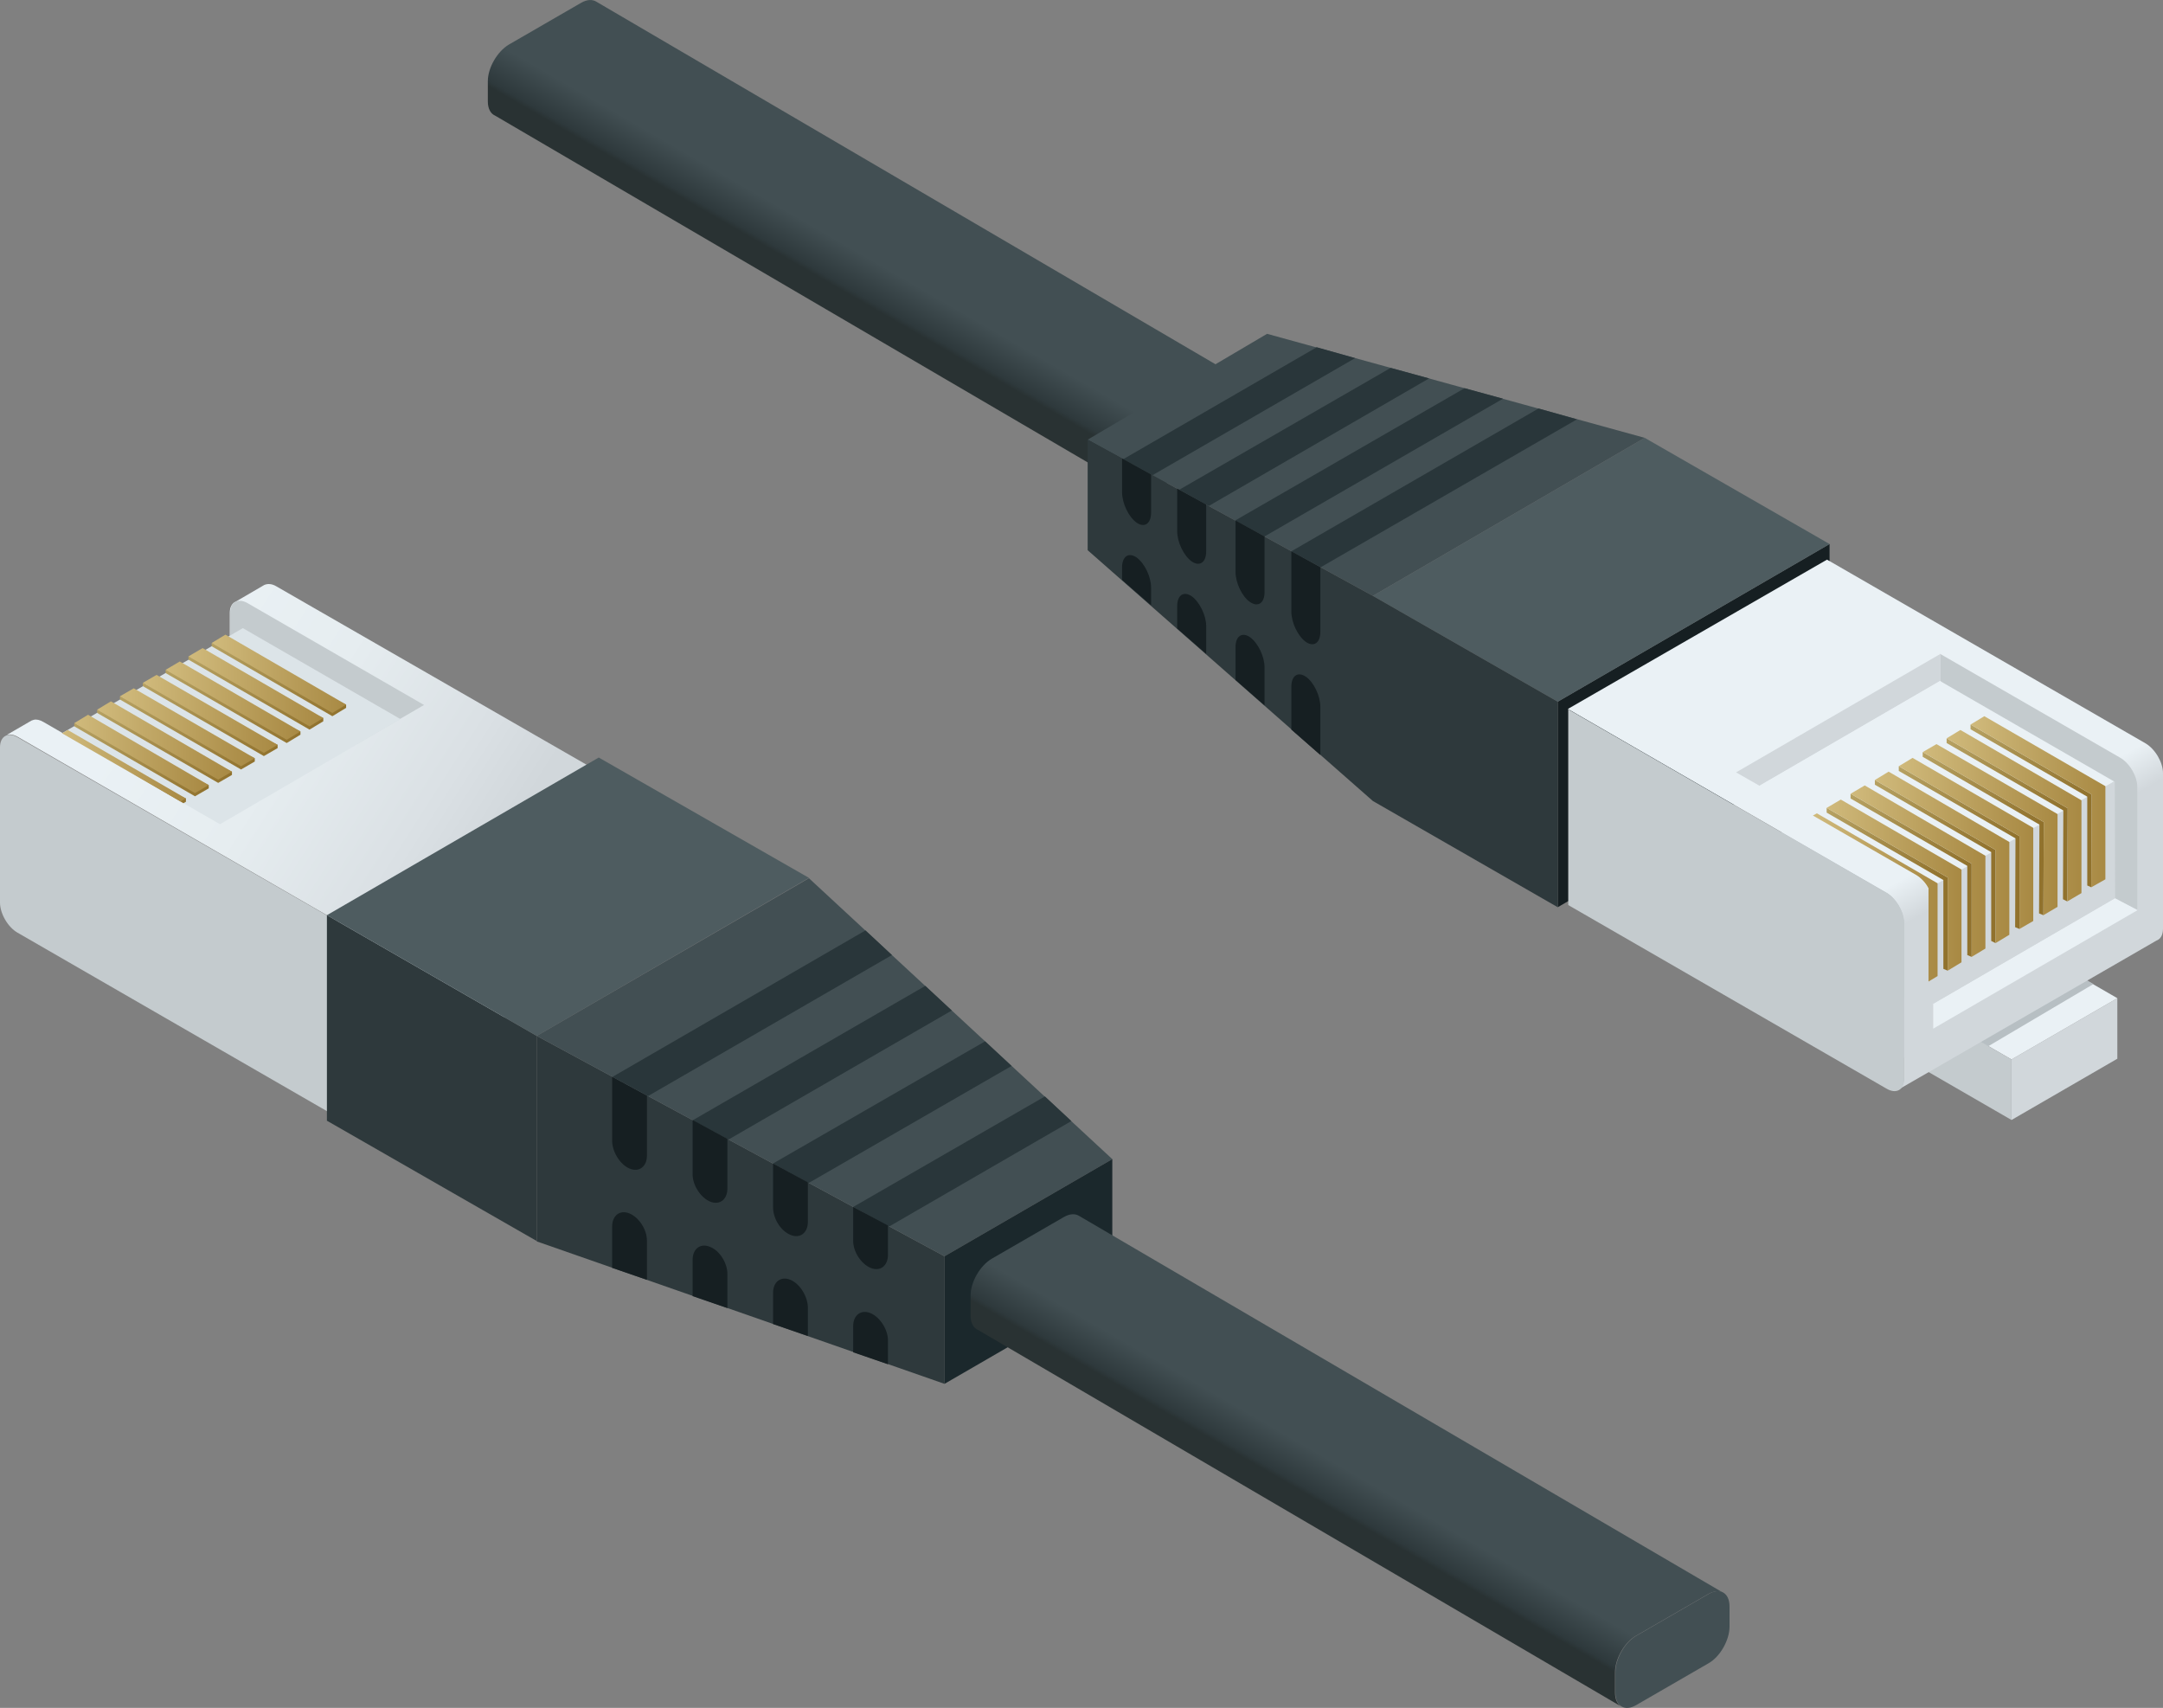 <?xml version="1.0" encoding="utf-8"?>
<!-- Generator: Adobe Illustrator 25.4.1, SVG Export Plug-In . SVG Version: 6.00 Build 0)  -->










<svg version="1.1" id="Layer_1" xmlns="http://www.w3.org/2000/svg" xmlns:xlink="http://www.w3.org/1999/xlink" x="0px" y="0px" viewBox="0 0 596.8 471.2" style="enable-background:new 0 0 596.8 471.2;" xml:space="preserve">
<rect x="0" y="0" width="596.8" height="471.2" fill="#808080" stroke="none"/>
<style type="text/css">
	.st0{fill:#424F53;}
	.st1{fill:url(#SVGID_1_);}
	.st2{fill:#161F22;}
	.st3{fill:#4E5C60;}
	.st4{fill:#2E393C;}
	.st5{fill:#29363A;}
	.st6{fill:#D1D7DB;}
	.st7{fill:#EAF1F5;}
	.st8{fill:#B7BFC3;}
	.st9{fill:#C4CBCE;}
	.st10{fill:url(#SVGID_00000003819836850168685610000007175378105083414966_);}
	.st11{fill:url(#SVGID_00000000208130187914918910000009590820330061647787_);}
	.st12{fill:url(#SVGID_00000106842209441862473910000012659270161693060485_);}
	.st13{fill:url(#SVGID_00000105398294784875654870000009052676819089628817_);}
	.st14{fill:url(#SVGID_00000055681343935740413730000007386032213496766639_);}
	.st15{fill:url(#SVGID_00000183250530453630779470000010038389999259176875_);}
	.st16{fill:url(#SVGID_00000026864167588264406700000002846973465011113380_);}
	.st17{fill:url(#SVGID_00000074428752208765323660000003648779841257052549_);}
	.st18{fill:url(#SVGID_00000015350087396908871970000014114983654162389948_);}
	.st19{fill:url(#SVGID_00000144322416933192401960000002960368178405241507_);}
	.st20{fill:url(#SVGID_00000054227794067682414410000007175514137906888610_);}
	.st21{fill:url(#SVGID_00000022524327147636433440000000364295117693350824_);}
	.st22{fill:url(#SVGID_00000029006184838504406170000014165184921026781856_);}
	.st23{fill:url(#SVGID_00000176728275678556770050000001237884208313248176_);}
	.st24{fill:url(#SVGID_00000142176588089298140150000008688447639691578792_);}
	.st25{fill:url(#SVGID_00000057863270597252952740000002096265561117438399_);}
	.st26{fill:url(#SVGID_00000103245612337852881290000014814940773953766018_);}
	.st27{fill:#DCE4E8;}
	.st28{fill:url(#SVGID_00000044891330913324218660000016507112797774161560_);}
	.st29{fill:url(#SVGID_00000047768547382564638840000004324611328164839305_);}
	.st30{fill:url(#SVGID_00000093177360731029402290000003346100027146434950_);}
	.st31{fill:url(#SVGID_00000090982748206453643030000011639993200967030419_);}
	.st32{fill:url(#SVGID_00000060029763559663931930000002349693602372127147_);}
	.st33{fill:url(#SVGID_00000021105711557684457060000012531150575186938765_);}
	.st34{fill:url(#SVGID_00000090980798236283134320000005141615861576119473_);}
	.st35{fill:url(#SVGID_00000169557603592937386420000013122932820934356867_);}
	.st36{fill:url(#SVGID_00000155121596583305041270000010012698868912112278_);}
	.st37{fill:url(#SVGID_00000124849701187652116940000017740595516632231854_);}
	.st38{fill:url(#SVGID_00000070839061937442810600000015987913900488732847_);}
	.st39{fill:url(#SVGID_00000064326230049419760190000000185475790528330674_);}
	.st40{fill:url(#SVGID_00000109724865328987115340000003340777326427104925_);}
	.st41{fill:url(#SVGID_00000106135373929506336960000011701453953071633082_);}
	.st42{fill:url(#SVGID_00000039830449410692997700000012900443241368337029_);}
	.st43{fill:url(#SVGID_00000018215056947938336560000006559410264380190365_);}
	.st44{fill:#1B282C;}
	.st45{fill:url(#SVGID_00000013878710300626864490000001077406784709231524_);}
</style>
<switch>
	
	<g>
		<g>
			<path class="st0" d="M344,113.8c0,3.7-2.6,8.3-5.8,10.1l-19.9,11.5c-3.2,1.9-5.8,0.3-5.8-3.4v-5.6c0-3.7,2.6-8.3,5.8-10.1
				l19.9-11.5c3.2-1.9,5.8-0.3,5.8,3.4V113.8z"/>
			<g>
				<linearGradient id="SVGID_1_" gradientUnits="userSpaceOnUse" x1="234.749" y1="68.397" x2="229.066" y2="78.241">
					<stop offset="0" style="stop-color:#424F53"/>
					<stop offset="0.882" style="stop-color:#2E393C"/>
					<stop offset="1" style="stop-color:#293233"/>
				</linearGradient>
				<path class="st1" d="M312.4,132.1v-5.6c0-3.7,2.6-8.3,5.8-10.1l19.9-11.5c1.6-0.9,3-1,4.1-0.4l0,0L164.6,0.5
					c-1.1-0.7-2.6-0.7-4.3,0.3l-19.9,11.5c-3.2,1.9-5.8,6.4-5.8,10.1V28c0,2,0.8,3.4,2,3.9L314,135.7l0,0
					C313,135,312.4,133.8,312.4,132.1z"/>
			</g>
		</g>
		<polygon class="st2" points="429.8,193.6 504.8,150.1 504.8,206.7 429.8,250.3 		"/>
		<polygon class="st3" points="504.8,150.1 453.8,120.8 378.8,164.4 429.8,193.6 		"/>
		<polygon class="st0" points="453.8,120.8 349.6,92.1 300.1,121.3 378.8,164.4 		"/>
		<polygon class="st4" points="429.8,193.6 378.8,164.4 300.1,121.3 300.1,151.8 378.8,221 429.8,250.3 		"/>
		<g>
			<polygon class="st5" points="394.3,104.4 383.7,101.5 325.4,135.1 333.5,139.6 			"/>
			<polygon class="st5" points="318,131.1 373.9,98.8 363.3,95.8 309.9,126.7 			"/>
			<polygon class="st5" points="414.7,110 404.1,107.1 340.8,143.6 348.9,148 			"/>
			<polygon class="st5" points="435.1,115.7 424.5,112.7 356.3,152.1 364.4,156.5 			"/>
		</g>
		<g>
			<path class="st2" d="M360.3,186.7c-2.2-1.5-4-0.3-4,2.8v11.8l8,7V195C364.3,192,362.5,188.2,360.3,186.7z"/>
			<path class="st2" d="M344.9,175.8c-2.2-1.5-4-0.3-4,2.7v9.1l8,7v-10.5C348.9,181.1,347.1,177.4,344.9,175.8z"/>
			<path class="st2" d="M328.8,164.5c-2.2-1.5-4-0.3-4,2.7v6.2l8,7v-7.7C332.8,169.8,331,166.1,328.8,164.5z"/>
			<path class="st2" d="M313.6,153.8c-2.2-1.5-4-0.3-4,2.7v3.5l8,7v-4.9C317.6,159.1,315.8,155.4,313.6,153.8z"/>
		</g>
		<g>
			<path class="st2" d="M328.8,154.9c2.2,1.5,4,0.3,4-2.8v-12.9l-8-4.4v11.7C324.8,149.6,326.6,153.3,328.8,154.9z"/>
			<path class="st2" d="M344.9,166.1c2.2,1.5,4,0.3,4-2.7V148l-8-4.4v14.2C340.9,160.8,342.7,164.6,344.9,166.1z"/>
			<path class="st2" d="M356.3,152.1v16.6c0,3.1,1.8,6.8,4,8.4c2.2,1.5,4,0.3,4-2.8v-17.8L356.3,152.1z"/>
			<path class="st2" d="M313.6,144.2c2.2,1.5,4,0.3,4-2.8v-10.5l-8-4.4v9.3C309.6,138.9,311.4,142.6,313.6,144.2z"/>
		</g>
		<g>
			<g>
				<polygon class="st6" points="584.2,292.1 555,309 555,292.3 584.2,275.4 				"/>
				<polygon class="st7" points="584.2,275.4 555,292.3 469,242.7 498.3,225.8 				"/>
				<polygon class="st8" points="577.6,271.5 548.5,288.7 469,242.7 498.3,225.8 				"/>
				<polygon class="st9" points="555,309 555,292.3 469,242.7 469,259.3 				"/>
			</g>
			
				<linearGradient id="SVGID_00000109707962847820474370000016253200043872278419_" gradientUnits="userSpaceOnUse" x1="533.882" y1="237.436" x2="539.394" y2="247.235">
				<stop offset="0" style="stop-color:#EAF1F5"/>
				<stop offset="1" style="stop-color:#D1D7DB"/>
			</linearGradient>
			<path style="fill:url(#SVGID_00000109707962847820474370000016253200043872278419_);" d="M592,205.1l-87.9-50.7l-71.5,41.2
				l87.9,50.7c2.6,1.5,4.8,5.3,4.8,8.3v42.9c0,1.4-0.5,2.5-1.3,3l71-41c1.1-0.4,1.8-1.5,1.8-3.3v-42.9
				C596.8,210.4,594.7,206.7,592,205.1z"/>
			<path class="st9" d="M584.9,209l-49.6-28.6v7.4l48.2,60l6.2,3.3v-33.8C589.8,214.3,587.6,210.5,584.9,209z"/>
			<path class="st9" d="M520.6,246.4l-87.9-50.7v54l87.9,50.7c2.6,1.5,4.8,0.3,4.8-2.8v-42.9C525.4,251.6,523.2,247.9,520.6,246.4z"/>
			<polygon class="st6" points="485.5,216.8 479,213.1 535.4,180.4 535.4,187.8 			"/>
			<polygon class="st7" points="533.4,276.9 583.5,247.8 589.8,251.1 533.4,283.8 			"/>
			<path class="st6" d="M532.1,245.2c0.8,1.5,1.4,3.2,1.4,4.7v27l50.1-29.1l-0.1-32.3L532.1,245.2z"/>
			<path class="st7" d="M528.6,241.5c1.3,0.8,2.6,2.1,3.4,3.7l51.3-29.6l-48-27.7l-49.7,28.8L528.6,241.5z"/>
			<g>
				
					<linearGradient id="SVGID_00000063604237063979781120000007195386515686008983_" gradientUnits="userSpaceOnUse" x1="543.705" y1="222.368" x2="577.087" y2="222.368">
					<stop offset="0" style="stop-color:#B6A162"/>
					<stop offset="1" style="stop-color:#90712C"/>
				</linearGradient>
				<polygon style="fill:url(#SVGID_00000063604237063979781120000007195386515686008983_);" points="577.1,219.2 577,244.8 
					575.9,244.3 575.9,219.8 543.7,201.2 543.7,199.9 				"/>
				
					<linearGradient id="SVGID_00000158000260900430135290000018001861644176201095_" gradientUnits="userSpaceOnUse" x1="543.705" y1="221.23" x2="580.878" y2="221.23">
					<stop offset="0" style="stop-color:#D0BA7C"/>
					<stop offset="1" style="stop-color:#A88943"/>
				</linearGradient>
				<polygon style="fill:url(#SVGID_00000158000260900430135290000018001861644176201095_);" points="580.9,216.9 580.9,242.6 
					577,244.8 577.1,219.2 543.7,199.9 547.5,197.6 				"/>
			</g>
			<g>
				
					<linearGradient id="SVGID_00000137846898904053231380000007775230760915815601_" gradientUnits="userSpaceOnUse" x1="537.091" y1="226.196" x2="570.473" y2="226.196">
					<stop offset="0" style="stop-color:#B6A162"/>
					<stop offset="1" style="stop-color:#90712C"/>
				</linearGradient>
				<polygon style="fill:url(#SVGID_00000137846898904053231380000007775230760915815601_);" points="570.5,223 570.4,248.7 
					569.2,248.1 569.3,223.6 537.1,205 537.1,203.7 				"/>
				
					<linearGradient id="SVGID_00000102538143144929560660000009363685043383612092_" gradientUnits="userSpaceOnUse" x1="537.091" y1="225.058" x2="574.264" y2="225.058">
					<stop offset="0" style="stop-color:#D0BA7C"/>
					<stop offset="1" style="stop-color:#A88943"/>
				</linearGradient>
				<polygon style="fill:url(#SVGID_00000102538143144929560660000009363685043383612092_);" points="574.3,220.8 574.3,246.4 
					570.4,248.7 570.5,223 537.1,203.7 540.9,201.4 				"/>
			</g>
			<g>
				
					<linearGradient id="SVGID_00000152246190102413583700000005050804202111062716_" gradientUnits="userSpaceOnUse" x1="530.478" y1="230.024" x2="563.86" y2="230.024">
					<stop offset="0" style="stop-color:#B6A162"/>
					<stop offset="1" style="stop-color:#90712C"/>
				</linearGradient>
				<polygon style="fill:url(#SVGID_00000152246190102413583700000005050804202111062716_);" points="563.9,226.8 563.8,252.5 
					562.6,252 562.7,227.5 530.5,208.8 530.5,207.5 				"/>
				
					<linearGradient id="SVGID_00000083064702378322292210000015898237339565904550_" gradientUnits="userSpaceOnUse" x1="530.478" y1="228.886" x2="567.651" y2="228.886">
					<stop offset="0" style="stop-color:#D0BA7C"/>
					<stop offset="1" style="stop-color:#A88943"/>
				</linearGradient>
				<polygon style="fill:url(#SVGID_00000083064702378322292210000015898237339565904550_);" points="567.7,224.6 567.7,250.2 
					563.8,252.5 563.9,226.8 530.5,207.5 534.3,205.3 				"/>
			</g>
			<g>
				
					<linearGradient id="SVGID_00000101790467095077835050000010325084883637273236_" gradientUnits="userSpaceOnUse" x1="523.864" y1="233.851" x2="557.246" y2="233.851">
					<stop offset="0" style="stop-color:#B6A162"/>
					<stop offset="1" style="stop-color:#90712C"/>
				</linearGradient>
				<polygon style="fill:url(#SVGID_00000101790467095077835050000010325084883637273236_);" points="557.2,230.7 557.2,256.3 
					556,255.8 556.1,231.3 523.9,212.7 523.9,211.4 				"/>
				
					<linearGradient id="SVGID_00000180356140169600671610000002570788838666349981_" gradientUnits="userSpaceOnUse" x1="523.864" y1="232.713" x2="561.038" y2="232.713">
					<stop offset="0" style="stop-color:#D0BA7C"/>
					<stop offset="1" style="stop-color:#A88943"/>
				</linearGradient>
				<polygon style="fill:url(#SVGID_00000180356140169600671610000002570788838666349981_);" points="561,228.4 561,254.1 
					557.2,256.3 557.2,230.7 523.9,211.4 527.7,209.1 				"/>
			</g>
			<g>
				
					<linearGradient id="SVGID_00000045583964489926055590000001889967792024111748_" gradientUnits="userSpaceOnUse" x1="517.251" y1="237.679" x2="550.633" y2="237.679">
					<stop offset="0" style="stop-color:#B6A162"/>
					<stop offset="1" style="stop-color:#90712C"/>
				</linearGradient>
				<polygon style="fill:url(#SVGID_00000045583964489926055590000001889967792024111748_);" points="550.6,234.5 550.6,260.2 
					549.4,259.6 549.4,235.1 517.3,216.5 517.3,215.2 				"/>
				
					<linearGradient id="SVGID_00000146498125180167066580000012594146518605107334_" gradientUnits="userSpaceOnUse" x1="517.251" y1="236.541" x2="554.425" y2="236.541">
					<stop offset="0" style="stop-color:#D0BA7C"/>
					<stop offset="1" style="stop-color:#A88943"/>
				</linearGradient>
				<polygon style="fill:url(#SVGID_00000146498125180167066580000012594146518605107334_);" points="554.4,232.3 554.4,257.9 
					550.6,260.2 550.6,234.5 517.3,215.2 521.1,212.9 				"/>
			</g>
			<g>
				
					<linearGradient id="SVGID_00000152232858277823990150000017438833869431791242_" gradientUnits="userSpaceOnUse" x1="510.637" y1="241.506" x2="544.019" y2="241.506">
					<stop offset="0" style="stop-color:#B6A162"/>
					<stop offset="1" style="stop-color:#90712C"/>
				</linearGradient>
				<polygon style="fill:url(#SVGID_00000152232858277823990150000017438833869431791242_);" points="544,238.3 544,264 
					542.8,263.5 542.8,238.9 510.6,220.3 510.6,219 				"/>
				
					<linearGradient id="SVGID_00000101784877965279895240000002127767399875822494_" gradientUnits="userSpaceOnUse" x1="510.637" y1="240.368" x2="547.811" y2="240.368">
					<stop offset="0" style="stop-color:#D0BA7C"/>
					<stop offset="1" style="stop-color:#A88943"/>
				</linearGradient>
				<polygon style="fill:url(#SVGID_00000101784877965279895240000002127767399875822494_);" points="547.8,236.1 547.8,261.7 
					544,264 544,238.3 510.6,219 514.5,216.7 				"/>
			</g>
			<g>
				
					<linearGradient id="SVGID_00000070828400728623614410000015072893290594335410_" gradientUnits="userSpaceOnUse" x1="504.024" y1="245.333" x2="537.407" y2="245.333">
					<stop offset="0" style="stop-color:#B6A162"/>
					<stop offset="1" style="stop-color:#90712C"/>
				</linearGradient>
				<polygon style="fill:url(#SVGID_00000070828400728623614410000015072893290594335410_);" points="537.4,242.1 537.4,267.8 
					536.2,267.3 536.2,242.8 504,224.2 504,222.9 				"/>
				
					<linearGradient id="SVGID_00000023972606053518635650000007992256273762650800_" gradientUnits="userSpaceOnUse" x1="504.024" y1="244.195" x2="541.198" y2="244.195">
					<stop offset="0" style="stop-color:#D0BA7C"/>
					<stop offset="1" style="stop-color:#A88943"/>
				</linearGradient>
				<polygon style="fill:url(#SVGID_00000023972606053518635650000007992256273762650800_);" points="541.2,239.9 541.2,265.5 
					537.4,267.8 537.4,242.1 504,222.9 507.9,220.6 				"/>
			</g>
			
				<linearGradient id="SVGID_00000157305117932620660680000013239494203920750775_" gradientUnits="userSpaceOnUse" x1="500.154" y1="247.635" x2="534.584" y2="247.635">
				<stop offset="0" style="stop-color:#D0BA7C"/>
				<stop offset="1" style="stop-color:#A88943"/>
			</linearGradient>
			<path style="fill:url(#SVGID_00000157305117932620660680000013239494203920750775_);" d="M534.6,243.7l-33.3-19.3l-1.1,0.6
				l28.5,16.4c1.3,0.8,2.6,2.1,3.4,3.7l0,25.7l2.5-1.5V243.7z"/>
		</g>
		<g>
			<g>
				<polygon class="st6" points="164.2,265.8 92.7,308.1 92.7,254.2 164.2,212.7 				"/>
				
					<linearGradient id="SVGID_00000040559325900773895680000017784587237623061632_" gradientUnits="userSpaceOnUse" x1="43.559" y1="182.589" x2="133.46" y2="240.077">
					<stop offset="0" style="stop-color:#EAF1F5"/>
					<stop offset="0.401" style="stop-color:#E6EDF0"/>
					<stop offset="0.802" style="stop-color:#DAE0E4"/>
					<stop offset="1" style="stop-color:#D1D7DB"/>
				</linearGradient>
				<path style="fill:url(#SVGID_00000040559325900773895680000017784587237623061632_);" d="M76.3,161.8c-1.3-0.8-2.5-0.8-3.4-0.4
					l-8.4,4.9l0,0c-0.7,0.6-1.1,1.5-1.1,2.8v12.2l-42.4,23.1l-9-5.2c-1-0.6-2-0.8-2.7-0.6l-0.6,0.2l-6.9,4l0,0
					c0.8-0.3,1.9-0.2,3.1,0.5l87.9,50.7l71.5-41.6L76.3,161.8z"/>
				<path class="st9" d="M4.8,203.4c-2.6-1.5-4.8-0.3-4.8,2.8V249c0,3.1,2.2,6.8,4.8,8.3l87.9,50.7v-54L4.8,203.4z"/>
				<path class="st9" d="M98.6,205.2l18.4-10.7l-48.7-28.1c-1.4-0.8-2.6-0.8-3.5-0.3c-0.8,0.5-1.3,1.6-1.3,3V188L98.6,205.2z"/>
				<polygon class="st27" points="67,173.3 17.1,202.3 60.7,227.4 110.5,198.4 				"/>
				<g>
					
						<linearGradient id="SVGID_00000125604209405887816760000010097584239984225968_" gradientUnits="userSpaceOnUse" x1="58.355" y1="187.478" x2="95.529" y2="187.478">
						<stop offset="0" style="stop-color:#B6A162"/>
						<stop offset="1" style="stop-color:#90712C"/>
					</linearGradient>
					<polygon style="fill:url(#SVGID_00000125604209405887816760000010097584239984225968_);" points="58.4,177.4 58.4,178.3 
						91.7,197.6 95.5,195.3 95.5,194.4 					"/>
					
						<linearGradient id="SVGID_00000070118887678196844740000013745088579771314352_" gradientUnits="userSpaceOnUse" x1="58.355" y1="185.888" x2="95.529" y2="185.888">
						<stop offset="0" style="stop-color:#D0BA7C"/>
						<stop offset="1" style="stop-color:#A88943"/>
					</linearGradient>
					<polygon style="fill:url(#SVGID_00000070118887678196844740000013745088579771314352_);" points="62.2,175.1 58.4,177.4 
						91.7,196.7 95.5,194.4 					"/>
				</g>
				<g>
					
						<linearGradient id="SVGID_00000057110010591435852570000001899332840883379085_" gradientUnits="userSpaceOnUse" x1="52.04" y1="191.167" x2="89.213" y2="191.167">
						<stop offset="0" style="stop-color:#B6A162"/>
						<stop offset="1" style="stop-color:#90712C"/>
					</linearGradient>
					<polygon style="fill:url(#SVGID_00000057110010591435852570000001899332840883379085_);" points="52,181.1 52,182 85.4,201.3 
						89.2,199 89.2,198.1 					"/>
					
						<linearGradient id="SVGID_00000038391996850865511190000004716966721965745828_" gradientUnits="userSpaceOnUse" x1="52.04" y1="189.577" x2="89.213" y2="189.577">
						<stop offset="0" style="stop-color:#D0BA7C"/>
						<stop offset="1" style="stop-color:#A88943"/>
					</linearGradient>
					<polygon style="fill:url(#SVGID_00000038391996850865511190000004716966721965745828_);" points="55.9,178.8 52,181.1 
						85.4,200.4 89.2,198.1 					"/>
				</g>
				<g>
					
						<linearGradient id="SVGID_00000101067365608593662640000015702935367260385190_" gradientUnits="userSpaceOnUse" x1="45.724" y1="194.856" x2="82.898" y2="194.856">
						<stop offset="0" style="stop-color:#B6A162"/>
						<stop offset="1" style="stop-color:#90712C"/>
					</linearGradient>
					<polygon style="fill:url(#SVGID_00000101067365608593662640000015702935367260385190_);" points="45.7,184.8 45.7,185.7 
						79.1,205 82.9,202.7 82.9,201.8 					"/>
					
						<linearGradient id="SVGID_00000049925947723338783750000017196814469264146568_" gradientUnits="userSpaceOnUse" x1="45.724" y1="193.266" x2="82.898" y2="193.266">
						<stop offset="0" style="stop-color:#D0BA7C"/>
						<stop offset="1" style="stop-color:#A88943"/>
					</linearGradient>
					<polygon style="fill:url(#SVGID_00000049925947723338783750000017196814469264146568_);" points="49.6,182.5 45.7,184.8 
						79.1,204.1 82.9,201.8 					"/>
				</g>
				<g>
					
						<linearGradient id="SVGID_00000021819307780517806980000004717310700983651514_" gradientUnits="userSpaceOnUse" x1="39.409" y1="198.545" x2="76.582" y2="198.545">
						<stop offset="0" style="stop-color:#B6A162"/>
						<stop offset="1" style="stop-color:#90712C"/>
					</linearGradient>
					<polygon style="fill:url(#SVGID_00000021819307780517806980000004717310700983651514_);" points="39.4,188.4 39.4,189.3 
						72.8,208.6 76.6,206.4 76.6,205.5 					"/>
					
						<linearGradient id="SVGID_00000080178924150819518590000007396997808232108961_" gradientUnits="userSpaceOnUse" x1="39.409" y1="196.955" x2="76.582" y2="196.955">
						<stop offset="0" style="stop-color:#D0BA7C"/>
						<stop offset="1" style="stop-color:#A88943"/>
					</linearGradient>
					<polygon style="fill:url(#SVGID_00000080178924150819518590000007396997808232108961_);" points="43.2,186.2 39.4,188.4 
						72.8,207.7 76.6,205.5 					"/>
				</g>
				<g>
					
						<linearGradient id="SVGID_00000134947910570835405260000003368760080800541091_" gradientUnits="userSpaceOnUse" x1="33.094" y1="202.234" x2="70.268" y2="202.234">
						<stop offset="0" style="stop-color:#B6A162"/>
						<stop offset="1" style="stop-color:#90712C"/>
					</linearGradient>
					<polygon style="fill:url(#SVGID_00000134947910570835405260000003368760080800541091_);" points="33.1,192.1 33.1,193 
						66.5,212.3 70.3,210.1 70.3,209.2 					"/>
					
						<linearGradient id="SVGID_00000145776815162025710480000009886584923441127071_" gradientUnits="userSpaceOnUse" x1="33.094" y1="200.644" x2="70.268" y2="200.644">
						<stop offset="0" style="stop-color:#D0BA7C"/>
						<stop offset="1" style="stop-color:#A88943"/>
					</linearGradient>
					<polygon style="fill:url(#SVGID_00000145776815162025710480000009886584923441127071_);" points="36.9,189.9 33.1,192.1 
						66.5,211.4 70.3,209.2 					"/>
				</g>
				<g>
					
						<linearGradient id="SVGID_00000039107991890906357720000012867623107189520042_" gradientUnits="userSpaceOnUse" x1="26.779" y1="205.923" x2="63.952" y2="205.923">
						<stop offset="0" style="stop-color:#B6A162"/>
						<stop offset="1" style="stop-color:#90712C"/>
					</linearGradient>
					<polygon style="fill:url(#SVGID_00000039107991890906357720000012867623107189520042_);" points="26.8,195.8 26.8,196.7 
						60.2,216 64,213.8 64,212.9 					"/>
					
						<linearGradient id="SVGID_00000145017122252905681640000006200796967958077057_" gradientUnits="userSpaceOnUse" x1="26.779" y1="204.333" x2="63.952" y2="204.333">
						<stop offset="0" style="stop-color:#D0BA7C"/>
						<stop offset="1" style="stop-color:#A88943"/>
					</linearGradient>
					<polygon style="fill:url(#SVGID_00000145017122252905681640000006200796967958077057_);" points="30.6,193.5 26.8,195.8 
						60.2,215.1 64,212.9 					"/>
				</g>
				<g>
					
						<linearGradient id="SVGID_00000121992262303969340710000000181839081617008036_" gradientUnits="userSpaceOnUse" x1="20.463" y1="209.612" x2="57.637" y2="209.612">
						<stop offset="0" style="stop-color:#B6A162"/>
						<stop offset="1" style="stop-color:#90712C"/>
					</linearGradient>
					<polygon style="fill:url(#SVGID_00000121992262303969340710000000181839081617008036_);" points="20.5,199.5 20.5,200.4 
						53.8,219.7 57.6,217.5 57.6,216.6 					"/>
					
						<linearGradient id="SVGID_00000054250631206948150660000005222664488071960739_" gradientUnits="userSpaceOnUse" x1="20.463" y1="208.022" x2="57.637" y2="208.022">
						<stop offset="0" style="stop-color:#D0BA7C"/>
						<stop offset="1" style="stop-color:#A88943"/>
					</linearGradient>
					<polygon style="fill:url(#SVGID_00000054250631206948150660000005222664488071960739_);" points="24.3,197.2 20.5,199.5 
						53.8,218.8 57.6,216.6 					"/>
				</g>
				
					<linearGradient id="SVGID_00000142167912112026226370000007707837368730303915_" gradientUnits="userSpaceOnUse" x1="36.658" y1="217.557" x2="51.321" y2="217.557">
					<stop offset="0" style="stop-color:#B6A162"/>
					<stop offset="1" style="stop-color:#90712C"/>
				</linearGradient>
				<polygon style="fill:url(#SVGID_00000142167912112026226370000007707837368730303915_);" points="50.6,221.6 51.3,221.2 
					51.3,220.3 36.7,213.5 				"/>
				
					<linearGradient id="SVGID_00000061473564413164648810000001442640145194316989_" gradientUnits="userSpaceOnUse" x1="17.148" y1="211.244" x2="51.321" y2="211.244">
					<stop offset="0" style="stop-color:#D0BA7C"/>
					<stop offset="1" style="stop-color:#A88943"/>
				</linearGradient>
				<polygon style="fill:url(#SVGID_00000061473564413164648810000001442640145194316989_);" points="49.8,221.1 51.3,220.3 
					18.7,201.4 17.1,202.3 				"/>
			</g>
			<polygon class="st4" points="148.1,285.8 90.2,252.5 90.2,309.2 148.1,342.4 			"/>
			<polygon class="st3" points="223.2,242.2 165.2,209 90.2,252.5 148.1,285.8 			"/>
			<polygon class="st4" points="260.6,346.6 148.1,285.8 148.1,342.5 260.6,381.8 			"/>
			<polygon class="st0" points="306.9,319.8 223.2,242.3 148.1,285.8 260.6,346.6 			"/>
			<polygon class="st44" points="306.9,355 260.6,381.8 260.6,346.6 306.9,319.8 			"/>
			<g>
				<polygon class="st5" points="178.8,302.4 246.1,263.5 238.8,256.7 169,297.1 				"/>
				<polygon class="st5" points="262.6,278.8 255.3,272 191.1,309.1 201,314.4 				"/>
				<polygon class="st5" points="295.6,309.3 288.3,302.5 235.4,333 245.3,338.4 				"/>
				<polygon class="st5" points="279.1,294.1 271.8,287.3 213.3,321 223.1,326.4 				"/>
			</g>
			<g>
				<path class="st2" d="M195.9,344c-2.6-1.1-4.8,0.5-4.8,3.6v10l9.6,3.3v-9.4C200.7,348.4,198.5,345,195.9,344z"/>
				<path class="st2" d="M178.5,353.1v-10.8c0-3.1-2.2-6.4-4.8-7.5c-2.6-1.1-4.8,0.5-4.8,3.6v11.4L178.5,353.1z"/>
				<path class="st2" d="M240.2,362.3c-2.6-1.1-4.8,0.5-4.8,3.6v7.2l9.6,3.3v-6.6C245,366.8,242.8,363.4,240.2,362.3z"/>
				<path class="st2" d="M218.1,353.1c-2.6-1.1-4.8,0.5-4.8,3.6v8.6l9.6,3.3v-8C222.8,357.6,220.7,354.2,218.1,353.1z"/>
			</g>
			<g>
				<path class="st2" d="M173.7,322.4c2.6,1.1,4.8-0.5,4.8-3.6v-16.5l-9.6-5.2v17.8C169,317.9,171.1,321.3,173.7,322.4z"/>
				<path class="st2" d="M195.9,331.5c2.6,1.1,4.8-0.5,4.8-3.6v-13.7l-9.6-5.2V324C191.1,327,193.3,330.4,195.9,331.5z"/>
				<path class="st2" d="M235.4,333v9.3c0,3.1,2.2,6.4,4.8,7.5c2.6,1.1,4.8-0.5,4.8-3.6v-8.1L235.4,333z"/>
				<path class="st2" d="M218.1,340.7c2.6,1.1,4.8-0.5,4.8-3.6v-10.9l-9.6-5.2v12.1C213.3,336.2,215.4,339.6,218.1,340.7z"/>
			</g>
			<g>
				<path class="st0" d="M477.2,448.8c0,3.7-2.6,8.3-5.8,10.1l-19.9,11.5c-3.2,1.9-5.8,0.3-5.8-3.4v-5.6c0-3.7,2.6-8.3,5.8-10.1
					l19.9-11.5c3.2-1.9,5.8-0.3,5.8,3.4V448.8z"/>
				<g>
					
						<linearGradient id="SVGID_00000177480410635676826450000011104099749261874363_" gradientUnits="userSpaceOnUse" x1="367.92" y1="403.39" x2="362.236" y2="413.234">
						<stop offset="0" style="stop-color:#424F53"/>
						<stop offset="0.882" style="stop-color:#2E393C"/>
						<stop offset="1" style="stop-color:#293233"/>
					</linearGradient>
					<path style="fill:url(#SVGID_00000177480410635676826450000011104099749261874363_);" d="M445.6,467v-5.6
						c0-3.7,2.6-8.3,5.8-10.1l19.9-11.5c1.6-0.9,3-1,4.1-0.4h0L297.8,335.5c-1.1-0.7-2.6-0.7-4.3,0.3l-19.9,11.5
						c-3.2,1.9-5.8,6.4-5.8,10.1v5.6c0,2,0.8,3.4,2,3.9l177.3,103.8l0,0C446.2,470,445.6,468.8,445.6,467z"/>
				</g>
			</g>
		</g>
	</g>
</switch>

</svg>
